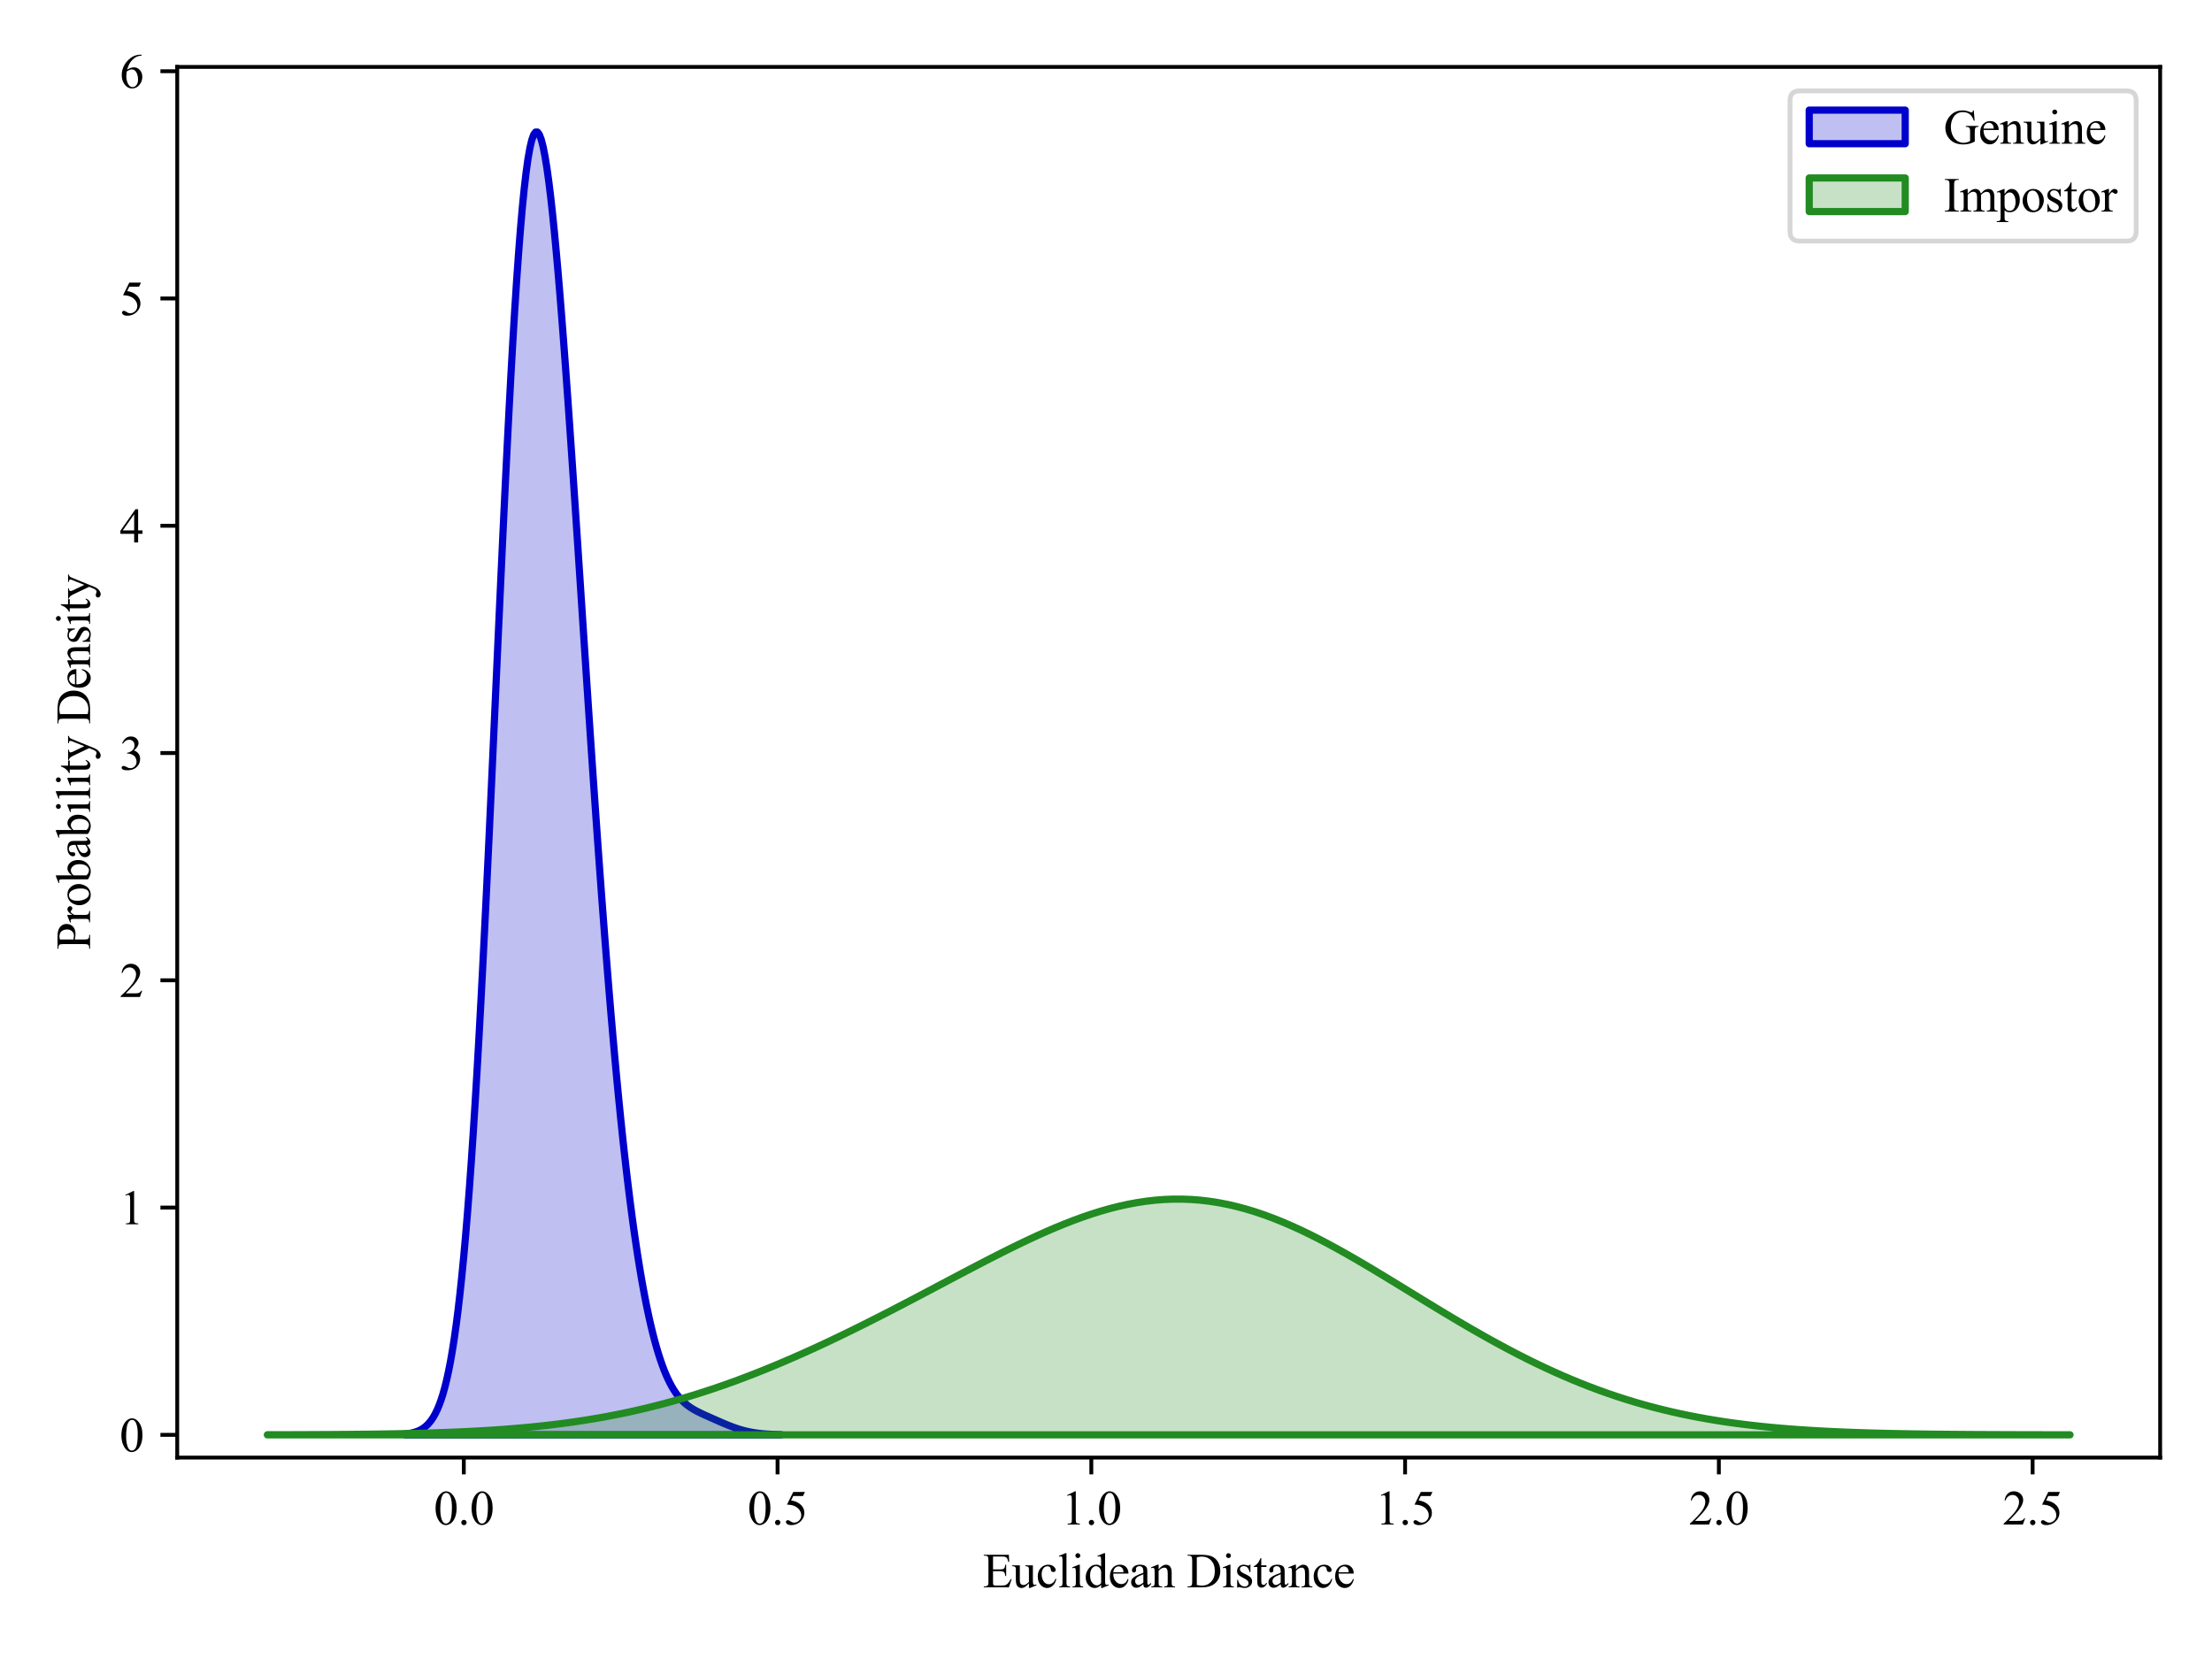 <?xml version="1.0" encoding="utf-8" standalone="no"?>
<!DOCTYPE svg PUBLIC "-//W3C//DTD SVG 1.1//EN"
  "http://www.w3.org/Graphics/SVG/1.1/DTD/svg11.dtd">
<svg xmlns:xlink="http://www.w3.org/1999/xlink" width="460.8pt" height="345.6pt" viewBox="0 0 460.8 345.6" xmlns="http://www.w3.org/2000/svg" version="1.1">
 <defs>
  <style type="text/css">*{stroke-linejoin: round; stroke-linecap: butt}</style>
 </defs>
 <g id="figure_1">
  <g id="patch_1">
   <path d="M 0 345.6 
L 460.8 345.6 
L 460.8 0 
L 0 0 
z
" style="fill: #ffffff"/>
  </g>
  <g id="axes_1">
   <g id="patch_2">
    <path d="M 36.92 303.64 
L 450 303.64 
L 450 13.937 
L 36.92 13.937 
z
" style="fill: #ffffff"/>
   </g>
   <g id="PolyCollection_1">
    <defs>
     <path id="meee2593fac" d="M 84.396 -46.872 
L 84.396 -46.695 
L 84.789 -46.695 
L 85.183 -46.695 
L 85.577 -46.695 
L 85.97 -46.695 
L 86.364 -46.695 
L 86.758 -46.695 
L 87.151 -46.695 
L 87.545 -46.695 
L 87.939 -46.695 
L 88.332 -46.695 
L 88.726 -46.695 
L 89.12 -46.695 
L 89.513 -46.695 
L 89.907 -46.695 
L 90.301 -46.695 
L 90.695 -46.695 
L 91.088 -46.695 
L 91.482 -46.695 
L 91.876 -46.695 
L 92.269 -46.695 
L 92.663 -46.695 
L 93.057 -46.695 
L 93.45 -46.695 
L 93.844 -46.695 
L 94.238 -46.695 
L 94.631 -46.695 
L 95.025 -46.695 
L 95.419 -46.695 
L 95.812 -46.695 
L 96.206 -46.695 
L 96.6 -46.695 
L 96.994 -46.695 
L 97.387 -46.695 
L 97.781 -46.695 
L 98.175 -46.695 
L 98.568 -46.695 
L 98.962 -46.695 
L 99.356 -46.695 
L 99.749 -46.695 
L 100.143 -46.695 
L 100.537 -46.695 
L 100.93 -46.695 
L 101.324 -46.695 
L 101.718 -46.695 
L 102.111 -46.695 
L 102.505 -46.695 
L 102.899 -46.695 
L 103.292 -46.695 
L 103.686 -46.695 
L 104.08 -46.695 
L 104.474 -46.695 
L 104.867 -46.695 
L 105.261 -46.695 
L 105.655 -46.695 
L 106.048 -46.695 
L 106.442 -46.695 
L 106.836 -46.695 
L 107.229 -46.695 
L 107.623 -46.695 
L 108.017 -46.695 
L 108.41 -46.695 
L 108.804 -46.695 
L 109.198 -46.695 
L 109.591 -46.695 
L 109.985 -46.695 
L 110.379 -46.695 
L 110.772 -46.695 
L 111.166 -46.695 
L 111.56 -46.695 
L 111.954 -46.695 
L 112.347 -46.695 
L 112.741 -46.695 
L 113.135 -46.695 
L 113.528 -46.695 
L 113.922 -46.695 
L 114.316 -46.695 
L 114.709 -46.695 
L 115.103 -46.695 
L 115.497 -46.695 
L 115.89 -46.695 
L 116.284 -46.695 
L 116.678 -46.695 
L 117.071 -46.695 
L 117.465 -46.695 
L 117.859 -46.695 
L 118.253 -46.695 
L 118.646 -46.695 
L 119.04 -46.695 
L 119.434 -46.695 
L 119.827 -46.695 
L 120.221 -46.695 
L 120.615 -46.695 
L 121.008 -46.695 
L 121.402 -46.695 
L 121.796 -46.695 
L 122.189 -46.695 
L 122.583 -46.695 
L 122.977 -46.695 
L 123.37 -46.695 
L 123.764 -46.695 
L 124.158 -46.695 
L 124.551 -46.695 
L 124.945 -46.695 
L 125.339 -46.695 
L 125.733 -46.695 
L 126.126 -46.695 
L 126.52 -46.695 
L 126.914 -46.695 
L 127.307 -46.695 
L 127.701 -46.695 
L 128.095 -46.695 
L 128.488 -46.695 
L 128.882 -46.695 
L 129.276 -46.695 
L 129.669 -46.695 
L 130.063 -46.695 
L 130.457 -46.695 
L 130.85 -46.695 
L 131.244 -46.695 
L 131.638 -46.695 
L 132.031 -46.695 
L 132.425 -46.695 
L 132.819 -46.695 
L 133.213 -46.695 
L 133.606 -46.695 
L 134 -46.695 
L 134.394 -46.695 
L 134.787 -46.695 
L 135.181 -46.695 
L 135.575 -46.695 
L 135.968 -46.695 
L 136.362 -46.695 
L 136.756 -46.695 
L 137.149 -46.695 
L 137.543 -46.695 
L 137.937 -46.695 
L 138.33 -46.695 
L 138.724 -46.695 
L 139.118 -46.695 
L 139.512 -46.695 
L 139.905 -46.695 
L 140.299 -46.695 
L 140.693 -46.695 
L 141.086 -46.695 
L 141.48 -46.695 
L 141.874 -46.695 
L 142.267 -46.695 
L 142.661 -46.695 
L 143.055 -46.695 
L 143.448 -46.695 
L 143.842 -46.695 
L 144.236 -46.695 
L 144.629 -46.695 
L 145.023 -46.695 
L 145.417 -46.695 
L 145.81 -46.695 
L 146.204 -46.695 
L 146.598 -46.695 
L 146.992 -46.695 
L 147.385 -46.695 
L 147.779 -46.695 
L 148.173 -46.695 
L 148.566 -46.695 
L 148.96 -46.695 
L 149.354 -46.695 
L 149.747 -46.695 
L 150.141 -46.695 
L 150.535 -46.695 
L 150.928 -46.695 
L 151.322 -46.695 
L 151.716 -46.695 
L 152.109 -46.695 
L 152.503 -46.695 
L 152.897 -46.695 
L 153.29 -46.695 
L 153.684 -46.695 
L 154.078 -46.695 
L 154.472 -46.695 
L 154.865 -46.695 
L 155.259 -46.695 
L 155.653 -46.695 
L 156.046 -46.695 
L 156.44 -46.695 
L 156.834 -46.695 
L 157.227 -46.695 
L 157.621 -46.695 
L 158.015 -46.695 
L 158.408 -46.695 
L 158.802 -46.695 
L 159.196 -46.695 
L 159.589 -46.695 
L 159.983 -46.695 
L 160.377 -46.695 
L 160.771 -46.695 
L 161.164 -46.695 
L 161.558 -46.695 
L 161.952 -46.695 
L 162.345 -46.695 
L 162.739 -46.695 
L 162.739 -46.734 
L 162.739 -46.734 
L 162.345 -46.743 
L 161.952 -46.753 
L 161.558 -46.766 
L 161.164 -46.78 
L 160.771 -46.798 
L 160.377 -46.818 
L 159.983 -46.841 
L 159.589 -46.868 
L 159.196 -46.899 
L 158.802 -46.935 
L 158.408 -46.975 
L 158.015 -47.021 
L 157.621 -47.073 
L 157.227 -47.13 
L 156.834 -47.194 
L 156.44 -47.266 
L 156.046 -47.344 
L 155.653 -47.43 
L 155.259 -47.523 
L 154.865 -47.624 
L 154.472 -47.733 
L 154.078 -47.849 
L 153.684 -47.973 
L 153.29 -48.104 
L 152.897 -48.243 
L 152.503 -48.387 
L 152.109 -48.538 
L 151.716 -48.693 
L 151.322 -48.854 
L 150.928 -49.018 
L 150.535 -49.185 
L 150.141 -49.355 
L 149.747 -49.527 
L 149.354 -49.7 
L 148.96 -49.874 
L 148.566 -50.048 
L 148.173 -50.222 
L 147.779 -50.397 
L 147.385 -50.573 
L 146.992 -50.75 
L 146.598 -50.929 
L 146.204 -51.111 
L 145.81 -51.299 
L 145.417 -51.494 
L 145.023 -51.698 
L 144.629 -51.915 
L 144.236 -52.147 
L 143.842 -52.398 
L 143.448 -52.671 
L 143.055 -52.97 
L 142.661 -53.3 
L 142.267 -53.664 
L 141.874 -54.068 
L 141.48 -54.516 
L 141.086 -55.012 
L 140.693 -55.562 
L 140.299 -56.17 
L 139.905 -56.84 
L 139.512 -57.577 
L 139.118 -58.386 
L 138.724 -59.27 
L 138.33 -60.235 
L 137.937 -61.283 
L 137.543 -62.419 
L 137.149 -63.647 
L 136.756 -64.97 
L 136.362 -66.392 
L 135.968 -67.916 
L 135.575 -69.547 
L 135.181 -71.287 
L 134.787 -73.14 
L 134.394 -75.11 
L 134 -77.199 
L 133.606 -79.412 
L 133.213 -81.753 
L 132.819 -84.224 
L 132.425 -86.828 
L 132.031 -89.571 
L 131.638 -92.453 
L 131.244 -95.48 
L 130.85 -98.652 
L 130.457 -101.974 
L 130.063 -105.446 
L 129.669 -109.071 
L 129.276 -112.849 
L 128.882 -116.782 
L 128.488 -120.868 
L 128.095 -125.107 
L 127.701 -129.499 
L 127.307 -134.039 
L 126.914 -138.726 
L 126.52 -143.555 
L 126.126 -148.523 
L 125.733 -153.622 
L 125.339 -158.848 
L 124.945 -164.192 
L 124.551 -169.648 
L 124.158 -175.206 
L 123.764 -180.857 
L 123.37 -186.592 
L 122.977 -192.399 
L 122.583 -198.267 
L 122.189 -204.185 
L 121.796 -210.14 
L 121.402 -216.117 
L 121.008 -222.104 
L 120.615 -228.086 
L 120.221 -234.047 
L 119.827 -239.971 
L 119.434 -245.842 
L 119.04 -251.64 
L 118.646 -257.348 
L 118.253 -262.946 
L 117.859 -268.413 
L 117.465 -273.728 
L 117.071 -278.867 
L 116.678 -283.808 
L 116.284 -288.525 
L 115.89 -292.993 
L 115.497 -297.186 
L 115.103 -301.077 
L 114.709 -304.639 
L 114.316 -307.843 
L 113.922 -310.664 
L 113.528 -313.073 
L 113.135 -315.046 
L 112.741 -316.555 
L 112.347 -317.578 
L 111.954 -318.093 
L 111.56 -318.081 
L 111.166 -317.525 
L 110.772 -316.411 
L 110.379 -314.73 
L 109.985 -312.475 
L 109.591 -309.645 
L 109.198 -306.243 
L 108.804 -302.275 
L 108.41 -297.755 
L 108.017 -292.698 
L 107.623 -287.127 
L 107.229 -281.069 
L 106.836 -274.553 
L 106.442 -267.616 
L 106.048 -260.295 
L 105.655 -252.634 
L 105.261 -244.677 
L 104.867 -236.472 
L 104.474 -228.067 
L 104.08 -219.513 
L 103.686 -210.859 
L 103.292 -202.156 
L 102.899 -193.454 
L 102.505 -184.799 
L 102.111 -176.238 
L 101.718 -167.815 
L 101.324 -159.568 
L 100.93 -151.535 
L 100.537 -143.749 
L 100.143 -136.239 
L 99.749 -129.03 
L 99.356 -122.143 
L 98.962 -115.593 
L 98.568 -109.394 
L 98.175 -103.553 
L 97.781 -98.075 
L 97.387 -92.96 
L 96.994 -88.206 
L 96.6 -83.808 
L 96.206 -79.756 
L 95.812 -76.039 
L 95.419 -72.646 
L 95.025 -69.561 
L 94.631 -66.769 
L 94.238 -64.253 
L 93.844 -61.995 
L 93.45 -59.978 
L 93.057 -58.184 
L 92.663 -56.594 
L 92.269 -55.193 
L 91.876 -53.962 
L 91.482 -52.886 
L 91.088 -51.949 
L 90.695 -51.137 
L 90.301 -50.436 
L 89.907 -49.833 
L 89.513 -49.318 
L 89.12 -48.878 
L 88.726 -48.505 
L 88.332 -48.19 
L 87.939 -47.925 
L 87.545 -47.703 
L 87.151 -47.518 
L 86.758 -47.364 
L 86.364 -47.237 
L 85.97 -47.132 
L 85.577 -47.046 
L 85.183 -46.976 
L 84.789 -46.919 
L 84.396 -46.872 
z
" style="stroke: #0000cc; stroke-width: 1.5"/>
    </defs>
    <g clip-path="url(#p8deff525c6)">
     <use xlink:href="#meee2593fac" x="0" y="345.6" style="fill: #0000cc; fill-opacity: 0.25; stroke: #0000cc; stroke-width: 1.5"/>
    </g>
   </g>
   <g id="PolyCollection_2">
    <defs>
     <path id="mfe0544ee21" d="M 55.696 -46.712 
L 55.696 -46.695 
L 57.583 -46.695 
L 59.471 -46.695 
L 61.358 -46.695 
L 63.245 -46.695 
L 65.132 -46.695 
L 67.019 -46.695 
L 68.906 -46.695 
L 70.793 -46.695 
L 72.68 -46.695 
L 74.567 -46.695 
L 76.454 -46.695 
L 78.341 -46.695 
L 80.228 -46.695 
L 82.115 -46.695 
L 84.002 -46.695 
L 85.89 -46.695 
L 87.777 -46.695 
L 89.664 -46.695 
L 91.551 -46.695 
L 93.438 -46.695 
L 95.325 -46.695 
L 97.212 -46.695 
L 99.099 -46.695 
L 100.986 -46.695 
L 102.873 -46.695 
L 104.76 -46.695 
L 106.647 -46.695 
L 108.534 -46.695 
L 110.421 -46.695 
L 112.309 -46.695 
L 114.196 -46.695 
L 116.083 -46.695 
L 117.97 -46.695 
L 119.857 -46.695 
L 121.744 -46.695 
L 123.631 -46.695 
L 125.518 -46.695 
L 127.405 -46.695 
L 129.292 -46.695 
L 131.179 -46.695 
L 133.066 -46.695 
L 134.953 -46.695 
L 136.84 -46.695 
L 138.728 -46.695 
L 140.615 -46.695 
L 142.502 -46.695 
L 144.389 -46.695 
L 146.276 -46.695 
L 148.163 -46.695 
L 150.05 -46.695 
L 151.937 -46.695 
L 153.824 -46.695 
L 155.711 -46.695 
L 157.598 -46.695 
L 159.485 -46.695 
L 161.372 -46.695 
L 163.259 -46.695 
L 165.147 -46.695 
L 167.034 -46.695 
L 168.921 -46.695 
L 170.808 -46.695 
L 172.695 -46.695 
L 174.582 -46.695 
L 176.469 -46.695 
L 178.356 -46.695 
L 180.243 -46.695 
L 182.13 -46.695 
L 184.017 -46.695 
L 185.904 -46.695 
L 187.791 -46.695 
L 189.678 -46.695 
L 191.566 -46.695 
L 193.453 -46.695 
L 195.34 -46.695 
L 197.227 -46.695 
L 199.114 -46.695 
L 201.001 -46.695 
L 202.888 -46.695 
L 204.775 -46.695 
L 206.662 -46.695 
L 208.549 -46.695 
L 210.436 -46.695 
L 212.323 -46.695 
L 214.21 -46.695 
L 216.097 -46.695 
L 217.985 -46.695 
L 219.872 -46.695 
L 221.759 -46.695 
L 223.646 -46.695 
L 225.533 -46.695 
L 227.42 -46.695 
L 229.307 -46.695 
L 231.194 -46.695 
L 233.081 -46.695 
L 234.968 -46.695 
L 236.855 -46.695 
L 238.742 -46.695 
L 240.629 -46.695 
L 242.516 -46.695 
L 244.404 -46.695 
L 246.291 -46.695 
L 248.178 -46.695 
L 250.065 -46.695 
L 251.952 -46.695 
L 253.839 -46.695 
L 255.726 -46.695 
L 257.613 -46.695 
L 259.5 -46.695 
L 261.387 -46.695 
L 263.274 -46.695 
L 265.161 -46.695 
L 267.048 -46.695 
L 268.935 -46.695 
L 270.823 -46.695 
L 272.71 -46.695 
L 274.597 -46.695 
L 276.484 -46.695 
L 278.371 -46.695 
L 280.258 -46.695 
L 282.145 -46.695 
L 284.032 -46.695 
L 285.919 -46.695 
L 287.806 -46.695 
L 289.693 -46.695 
L 291.58 -46.695 
L 293.467 -46.695 
L 295.354 -46.695 
L 297.242 -46.695 
L 299.129 -46.695 
L 301.016 -46.695 
L 302.903 -46.695 
L 304.79 -46.695 
L 306.677 -46.695 
L 308.564 -46.695 
L 310.451 -46.695 
L 312.338 -46.695 
L 314.225 -46.695 
L 316.112 -46.695 
L 317.999 -46.695 
L 319.886 -46.695 
L 321.773 -46.695 
L 323.661 -46.695 
L 325.548 -46.695 
L 327.435 -46.695 
L 329.322 -46.695 
L 331.209 -46.695 
L 333.096 -46.695 
L 334.983 -46.695 
L 336.87 -46.695 
L 338.757 -46.695 
L 340.644 -46.695 
L 342.531 -46.695 
L 344.418 -46.695 
L 346.305 -46.695 
L 348.192 -46.695 
L 350.08 -46.695 
L 351.967 -46.695 
L 353.854 -46.695 
L 355.741 -46.695 
L 357.628 -46.695 
L 359.515 -46.695 
L 361.402 -46.695 
L 363.289 -46.695 
L 365.176 -46.695 
L 367.063 -46.695 
L 368.95 -46.695 
L 370.837 -46.695 
L 372.724 -46.695 
L 374.611 -46.695 
L 376.499 -46.695 
L 378.386 -46.695 
L 380.273 -46.695 
L 382.16 -46.695 
L 384.047 -46.695 
L 385.934 -46.695 
L 387.821 -46.695 
L 389.708 -46.695 
L 391.595 -46.695 
L 393.482 -46.695 
L 395.369 -46.695 
L 397.256 -46.695 
L 399.143 -46.695 
L 401.03 -46.695 
L 402.918 -46.695 
L 404.805 -46.695 
L 406.692 -46.695 
L 408.579 -46.695 
L 410.466 -46.695 
L 412.353 -46.695 
L 414.24 -46.695 
L 416.127 -46.695 
L 418.014 -46.695 
L 419.901 -46.695 
L 421.788 -46.695 
L 423.675 -46.695 
L 425.562 -46.695 
L 427.449 -46.695 
L 429.337 -46.695 
L 431.224 -46.695 
L 431.224 -46.704 
L 431.224 -46.704 
L 429.337 -46.706 
L 427.449 -46.709 
L 425.562 -46.712 
L 423.675 -46.715 
L 421.788 -46.72 
L 419.901 -46.725 
L 418.014 -46.731 
L 416.127 -46.738 
L 414.24 -46.746 
L 412.353 -46.755 
L 410.466 -46.767 
L 408.579 -46.78 
L 406.692 -46.795 
L 404.805 -46.812 
L 402.918 -46.832 
L 401.03 -46.856 
L 399.143 -46.882 
L 397.256 -46.913 
L 395.369 -46.948 
L 393.482 -46.987 
L 391.595 -47.032 
L 389.708 -47.083 
L 387.821 -47.141 
L 385.934 -47.206 
L 384.047 -47.279 
L 382.16 -47.361 
L 380.273 -47.452 
L 378.386 -47.555 
L 376.499 -47.668 
L 374.611 -47.795 
L 372.724 -47.935 
L 370.837 -48.089 
L 368.95 -48.26 
L 367.063 -48.447 
L 365.176 -48.653 
L 363.289 -48.877 
L 361.402 -49.123 
L 359.515 -49.389 
L 357.628 -49.679 
L 355.741 -49.993 
L 353.854 -50.332 
L 351.967 -50.697 
L 350.08 -51.09 
L 348.192 -51.511 
L 346.305 -51.961 
L 344.418 -52.442 
L 342.531 -52.953 
L 340.644 -53.496 
L 338.757 -54.071 
L 336.87 -54.678 
L 334.983 -55.319 
L 333.096 -55.992 
L 331.209 -56.699 
L 329.322 -57.439 
L 327.435 -58.212 
L 325.548 -59.017 
L 323.661 -59.855 
L 321.773 -60.724 
L 319.886 -61.623 
L 317.999 -62.552 
L 316.112 -63.51 
L 314.225 -64.495 
L 312.338 -65.507 
L 310.451 -66.542 
L 308.564 -67.6 
L 306.677 -68.679 
L 304.79 -69.777 
L 302.903 -70.891 
L 301.016 -72.019 
L 299.129 -73.159 
L 297.242 -74.308 
L 295.354 -75.463 
L 293.467 -76.62 
L 291.58 -77.778 
L 289.693 -78.931 
L 287.806 -80.077 
L 285.919 -81.213 
L 284.032 -82.334 
L 282.145 -83.436 
L 280.258 -84.515 
L 278.371 -85.568 
L 276.484 -86.591 
L 274.597 -87.578 
L 272.71 -88.527 
L 270.823 -89.432 
L 268.935 -90.291 
L 267.048 -91.099 
L 265.161 -91.853 
L 263.274 -92.549 
L 261.387 -93.185 
L 259.5 -93.756 
L 257.613 -94.261 
L 255.726 -94.698 
L 253.839 -95.064 
L 251.952 -95.358 
L 250.065 -95.579 
L 248.178 -95.726 
L 246.291 -95.799 
L 244.404 -95.799 
L 242.516 -95.725 
L 240.629 -95.579 
L 238.742 -95.362 
L 236.855 -95.077 
L 234.968 -94.725 
L 233.081 -94.308 
L 231.194 -93.831 
L 229.307 -93.295 
L 227.42 -92.704 
L 225.533 -92.062 
L 223.646 -91.372 
L 221.759 -90.638 
L 219.872 -89.863 
L 217.985 -89.051 
L 216.097 -88.206 
L 214.21 -87.332 
L 212.323 -86.432 
L 210.436 -85.509 
L 208.549 -84.567 
L 206.662 -83.61 
L 204.775 -82.639 
L 202.888 -81.657 
L 201.001 -80.668 
L 199.114 -79.674 
L 197.227 -78.677 
L 195.34 -77.678 
L 193.453 -76.681 
L 191.566 -75.686 
L 189.678 -74.695 
L 187.791 -73.71 
L 185.904 -72.731 
L 184.017 -71.761 
L 182.13 -70.801 
L 180.243 -69.851 
L 178.356 -68.912 
L 176.469 -67.986 
L 174.582 -67.073 
L 172.695 -66.174 
L 170.808 -65.291 
L 168.921 -64.423 
L 167.034 -63.573 
L 165.147 -62.74 
L 163.259 -61.926 
L 161.372 -61.13 
L 159.485 -60.355 
L 157.598 -59.601 
L 155.711 -58.868 
L 153.824 -58.156 
L 151.937 -57.468 
L 150.05 -56.802 
L 148.163 -56.16 
L 146.276 -55.543 
L 144.389 -54.949 
L 142.502 -54.38 
L 140.615 -53.835 
L 138.728 -53.316 
L 136.84 -52.821 
L 134.953 -52.351 
L 133.066 -51.905 
L 131.179 -51.484 
L 129.292 -51.087 
L 127.405 -50.713 
L 125.518 -50.362 
L 123.631 -50.034 
L 121.744 -49.728 
L 119.857 -49.443 
L 117.97 -49.178 
L 116.083 -48.934 
L 114.196 -48.708 
L 112.309 -48.5 
L 110.421 -48.309 
L 108.534 -48.134 
L 106.647 -47.975 
L 104.76 -47.83 
L 102.873 -47.699 
L 100.986 -47.581 
L 99.099 -47.474 
L 97.212 -47.378 
L 95.325 -47.292 
L 93.438 -47.215 
L 91.551 -47.147 
L 89.664 -47.087 
L 87.777 -47.033 
L 85.89 -46.986 
L 84.002 -46.945 
L 82.115 -46.909 
L 80.228 -46.877 
L 78.341 -46.85 
L 76.454 -46.826 
L 74.567 -46.806 
L 72.68 -46.788 
L 70.793 -46.773 
L 68.906 -46.76 
L 67.019 -46.75 
L 65.132 -46.74 
L 63.245 -46.732 
L 61.358 -46.726 
L 59.471 -46.72 
L 57.583 -46.716 
L 55.696 -46.712 
z
" style="stroke: #228b22; stroke-width: 1.5"/>
    </defs>
    <g clip-path="url(#p8deff525c6)">
     <use xlink:href="#mfe0544ee21" x="0" y="345.6" style="fill: #228b22; fill-opacity: 0.25; stroke: #228b22; stroke-width: 1.5"/>
    </g>
   </g>
   <g id="matplotlib.axis_1">
    <g id="xtick_1">
     <g id="line2d_1">
      <defs>
       <path id="m023ba80493" d="M 0 0 
L 0 3.5 
" style="stroke: #000000; stroke-width: 0.8"/>
      </defs>
      <g>
       <use xlink:href="#m023ba80493" x="96.618" y="303.64" style="stroke: #000000; stroke-width: 0.8"/>
      </g>
     </g>
     <g id="text_1">
      <!-- 0.0 -->
      <g transform="translate(90.368 317.584) scale(0.1 -0.1)">
       <defs>
        <path id="TimesNewRomanPSMT-30" d="M 231 2094 
Q 231 2819 450 3342 
Q 669 3866 1031 4122 
Q 1313 4325 1613 4325 
Q 2100 4325 2488 3828 
Q 2972 3213 2972 2159 
Q 2972 1422 2759 906 
Q 2547 391 2217 158 
Q 1888 -75 1581 -75 
Q 975 -75 572 641 
Q 231 1244 231 2094 
z
M 844 2016 
Q 844 1141 1059 588 
Q 1238 122 1591 122 
Q 1759 122 1940 273 
Q 2122 425 2216 781 
Q 2359 1319 2359 2297 
Q 2359 3022 2209 3506 
Q 2097 3866 1919 4016 
Q 1791 4119 1609 4119 
Q 1397 4119 1231 3928 
Q 1006 3669 925 3112 
Q 844 2556 844 2016 
z
" transform="scale(0.016)"/>
        <path id="TimesNewRomanPSMT-2e" d="M 800 606 
Q 947 606 1047 504 
Q 1147 403 1147 259 
Q 1147 116 1045 14 
Q 944 -88 800 -88 
Q 656 -88 554 14 
Q 453 116 453 259 
Q 453 406 554 506 
Q 656 606 800 606 
z
" transform="scale(0.016)"/>
       </defs>
       <use xlink:href="#TimesNewRomanPSMT-30"/>
       <use xlink:href="#TimesNewRomanPSMT-2e" x="50"/>
       <use xlink:href="#TimesNewRomanPSMT-30" x="75"/>
      </g>
     </g>
    </g>
    <g id="xtick_2">
     <g id="line2d_2">
      <g>
       <use xlink:href="#m023ba80493" x="161.98" y="303.64" style="stroke: #000000; stroke-width: 0.8"/>
      </g>
     </g>
     <g id="text_2">
      <!-- 0.5 -->
      <g transform="translate(155.73 317.584) scale(0.1 -0.1)">
       <defs>
        <path id="TimesNewRomanPSMT-35" d="M 2778 4238 
L 2534 3706 
L 1259 3706 
L 981 3138 
Q 1809 3016 2294 2522 
Q 2709 2097 2709 1522 
Q 2709 1188 2573 903 
Q 2438 619 2231 419 
Q 2025 219 1772 97 
Q 1413 -75 1034 -75 
Q 653 -75 479 54 
Q 306 184 306 341 
Q 306 428 378 495 
Q 450 563 559 563 
Q 641 563 702 538 
Q 763 513 909 409 
Q 1144 247 1384 247 
Q 1750 247 2026 523 
Q 2303 800 2303 1197 
Q 2303 1581 2056 1914 
Q 1809 2247 1375 2428 
Q 1034 2569 447 2591 
L 1259 4238 
L 2778 4238 
z
" transform="scale(0.016)"/>
       </defs>
       <use xlink:href="#TimesNewRomanPSMT-30"/>
       <use xlink:href="#TimesNewRomanPSMT-2e" x="50"/>
       <use xlink:href="#TimesNewRomanPSMT-35" x="75"/>
      </g>
     </g>
    </g>
    <g id="xtick_3">
     <g id="line2d_3">
      <g>
       <use xlink:href="#m023ba80493" x="227.343" y="303.64" style="stroke: #000000; stroke-width: 0.8"/>
      </g>
     </g>
     <g id="text_3">
      <!-- 1.0 -->
      <g transform="translate(221.093 317.584) scale(0.1 -0.1)">
       <defs>
        <path id="TimesNewRomanPSMT-31" d="M 750 3822 
L 1781 4325 
L 1884 4325 
L 1884 747 
Q 1884 391 1914 303 
Q 1944 216 2037 169 
Q 2131 122 2419 116 
L 2419 0 
L 825 0 
L 825 116 
Q 1125 122 1212 167 
Q 1300 213 1334 289 
Q 1369 366 1369 747 
L 1369 3034 
Q 1369 3497 1338 3628 
Q 1316 3728 1258 3775 
Q 1200 3822 1119 3822 
Q 1003 3822 797 3725 
L 750 3822 
z
" transform="scale(0.016)"/>
       </defs>
       <use xlink:href="#TimesNewRomanPSMT-31"/>
       <use xlink:href="#TimesNewRomanPSMT-2e" x="50"/>
       <use xlink:href="#TimesNewRomanPSMT-30" x="75"/>
      </g>
     </g>
    </g>
    <g id="xtick_4">
     <g id="line2d_4">
      <g>
       <use xlink:href="#m023ba80493" x="292.706" y="303.64" style="stroke: #000000; stroke-width: 0.8"/>
      </g>
     </g>
     <g id="text_4">
      <!-- 1.5 -->
      <g transform="translate(286.456 317.584) scale(0.1 -0.1)">
       <use xlink:href="#TimesNewRomanPSMT-31"/>
       <use xlink:href="#TimesNewRomanPSMT-2e" x="50"/>
       <use xlink:href="#TimesNewRomanPSMT-35" x="75"/>
      </g>
     </g>
    </g>
    <g id="xtick_5">
     <g id="line2d_5">
      <g>
       <use xlink:href="#m023ba80493" x="358.068" y="303.64" style="stroke: #000000; stroke-width: 0.8"/>
      </g>
     </g>
     <g id="text_5">
      <!-- 2.0 -->
      <g transform="translate(351.818 317.584) scale(0.1 -0.1)">
       <defs>
        <path id="TimesNewRomanPSMT-32" d="M 2934 816 
L 2638 0 
L 138 0 
L 138 116 
Q 1241 1122 1691 1759 
Q 2141 2397 2141 2925 
Q 2141 3328 1894 3587 
Q 1647 3847 1303 3847 
Q 991 3847 742 3664 
Q 494 3481 375 3128 
L 259 3128 
Q 338 3706 661 4015 
Q 984 4325 1469 4325 
Q 1984 4325 2329 3994 
Q 2675 3663 2675 3213 
Q 2675 2891 2525 2569 
Q 2294 2063 1775 1497 
Q 997 647 803 472 
L 1909 472 
Q 2247 472 2383 497 
Q 2519 522 2628 598 
Q 2738 675 2819 816 
L 2934 816 
z
" transform="scale(0.016)"/>
       </defs>
       <use xlink:href="#TimesNewRomanPSMT-32"/>
       <use xlink:href="#TimesNewRomanPSMT-2e" x="50"/>
       <use xlink:href="#TimesNewRomanPSMT-30" x="75"/>
      </g>
     </g>
    </g>
    <g id="xtick_6">
     <g id="line2d_6">
      <g>
       <use xlink:href="#m023ba80493" x="423.431" y="303.64" style="stroke: #000000; stroke-width: 0.8"/>
      </g>
     </g>
     <g id="text_6">
      <!-- 2.5 -->
      <g transform="translate(417.181 317.584) scale(0.1 -0.1)">
       <use xlink:href="#TimesNewRomanPSMT-32"/>
       <use xlink:href="#TimesNewRomanPSMT-2e" x="50"/>
       <use xlink:href="#TimesNewRomanPSMT-35" x="75"/>
      </g>
     </g>
    </g>
    <g id="text_7">
     <!-- Euclidean Distance -->
     <g transform="translate(204.726 330.667) scale(0.1 -0.1)">
      <defs>
       <path id="TimesNewRomanPSMT-45" d="M 1338 4006 
L 1338 2331 
L 2269 2331 
Q 2631 2331 2753 2441 
Q 2916 2584 2934 2947 
L 3050 2947 
L 3050 1472 
L 2934 1472 
Q 2891 1781 2847 1869 
Q 2791 1978 2662 2040 
Q 2534 2103 2269 2103 
L 1338 2103 
L 1338 706 
Q 1338 425 1363 364 
Q 1388 303 1450 267 
Q 1513 231 1688 231 
L 2406 231 
Q 2766 231 2928 281 
Q 3091 331 3241 478 
Q 3434 672 3638 1063 
L 3763 1063 
L 3397 0 
L 131 0 
L 131 116 
L 281 116 
Q 431 116 566 188 
Q 666 238 702 338 
Q 738 438 738 747 
L 738 3500 
Q 738 3903 656 3997 
Q 544 4122 281 4122 
L 131 4122 
L 131 4238 
L 3397 4238 
L 3444 3309 
L 3322 3309 
Q 3256 3644 3176 3769 
Q 3097 3894 2941 3959 
Q 2816 4006 2500 4006 
L 1338 4006 
z
" transform="scale(0.016)"/>
       <path id="TimesNewRomanPSMT-75" d="M 2709 2863 
L 2709 1128 
Q 2709 631 2732 520 
Q 2756 409 2807 365 
Q 2859 322 2928 322 
Q 3025 322 3147 375 
L 3191 266 
L 2334 -88 
L 2194 -88 
L 2194 519 
Q 1825 119 1631 15 
Q 1438 -88 1222 -88 
Q 981 -88 804 51 
Q 628 191 559 409 
Q 491 628 491 1028 
L 491 2306 
Q 491 2509 447 2587 
Q 403 2666 317 2708 
Q 231 2750 6 2747 
L 6 2863 
L 1009 2863 
L 1009 947 
Q 1009 547 1148 422 
Q 1288 297 1484 297 
Q 1619 297 1789 381 
Q 1959 466 2194 703 
L 2194 2325 
Q 2194 2569 2105 2655 
Q 2016 2741 1734 2747 
L 1734 2863 
L 2709 2863 
z
" transform="scale(0.016)"/>
       <path id="TimesNewRomanPSMT-63" d="M 2631 1088 
Q 2516 522 2178 217 
Q 1841 -88 1431 -88 
Q 944 -88 581 321 
Q 219 731 219 1428 
Q 219 2103 620 2525 
Q 1022 2947 1584 2947 
Q 2006 2947 2278 2723 
Q 2550 2500 2550 2259 
Q 2550 2141 2473 2067 
Q 2397 1994 2259 1994 
Q 2075 1994 1981 2113 
Q 1928 2178 1911 2362 
Q 1894 2547 1784 2644 
Q 1675 2738 1481 2738 
Q 1169 2738 978 2506 
Q 725 2200 725 1697 
Q 725 1184 976 792 
Q 1228 400 1656 400 
Q 1963 400 2206 609 
Q 2378 753 2541 1131 
L 2631 1088 
z
" transform="scale(0.016)"/>
       <path id="TimesNewRomanPSMT-6c" d="M 1184 4444 
L 1184 647 
Q 1184 378 1223 290 
Q 1263 203 1344 158 
Q 1425 113 1647 113 
L 1647 0 
L 244 0 
L 244 113 
Q 441 113 512 153 
Q 584 194 625 287 
Q 666 381 666 647 
L 666 3247 
Q 666 3731 644 3842 
Q 622 3953 573 3993 
Q 525 4034 450 4034 
Q 369 4034 244 3984 
L 191 4094 
L 1044 4444 
L 1184 4444 
z
" transform="scale(0.016)"/>
       <path id="TimesNewRomanPSMT-69" d="M 928 4444 
Q 1059 4444 1151 4351 
Q 1244 4259 1244 4128 
Q 1244 3997 1151 3903 
Q 1059 3809 928 3809 
Q 797 3809 703 3903 
Q 609 3997 609 4128 
Q 609 4259 701 4351 
Q 794 4444 928 4444 
z
M 1188 2947 
L 1188 647 
Q 1188 378 1227 289 
Q 1266 200 1342 156 
Q 1419 113 1622 113 
L 1622 0 
L 231 0 
L 231 113 
Q 441 113 512 153 
Q 584 194 626 287 
Q 669 381 669 647 
L 669 1750 
Q 669 2216 641 2353 
Q 619 2453 572 2492 
Q 525 2531 444 2531 
Q 356 2531 231 2484 
L 188 2597 
L 1050 2947 
L 1188 2947 
z
" transform="scale(0.016)"/>
       <path id="TimesNewRomanPSMT-64" d="M 2222 322 
Q 2013 103 1813 7 
Q 1613 -88 1381 -88 
Q 913 -88 563 304 
Q 213 697 213 1313 
Q 213 1928 600 2439 
Q 988 2950 1597 2950 
Q 1975 2950 2222 2709 
L 2222 3238 
Q 2222 3728 2198 3840 
Q 2175 3953 2125 3993 
Q 2075 4034 2000 4034 
Q 1919 4034 1784 3984 
L 1744 4094 
L 2597 4444 
L 2738 4444 
L 2738 1134 
Q 2738 631 2761 520 
Q 2784 409 2836 365 
Q 2888 322 2956 322 
Q 3041 322 3181 375 
L 3216 266 
L 2366 -88 
L 2222 -88 
L 2222 322 
z
M 2222 541 
L 2222 2016 
Q 2203 2228 2109 2403 
Q 2016 2578 1861 2667 
Q 1706 2756 1559 2756 
Q 1284 2756 1069 2509 
Q 784 2184 784 1559 
Q 784 928 1059 592 
Q 1334 256 1672 256 
Q 1956 256 2222 541 
z
" transform="scale(0.016)"/>
       <path id="TimesNewRomanPSMT-65" d="M 681 1784 
Q 678 1147 991 784 
Q 1303 422 1725 422 
Q 2006 422 2214 576 
Q 2422 731 2563 1106 
L 2659 1044 
Q 2594 616 2278 264 
Q 1963 -88 1488 -88 
Q 972 -88 605 314 
Q 238 716 238 1394 
Q 238 2128 614 2539 
Q 991 2950 1559 2950 
Q 2041 2950 2350 2633 
Q 2659 2316 2659 1784 
L 681 1784 
z
M 681 1966 
L 2006 1966 
Q 1991 2241 1941 2353 
Q 1863 2528 1708 2628 
Q 1553 2728 1384 2728 
Q 1125 2728 920 2526 
Q 716 2325 681 1966 
z
" transform="scale(0.016)"/>
       <path id="TimesNewRomanPSMT-61" d="M 1822 413 
Q 1381 72 1269 19 
Q 1100 -59 909 -59 
Q 613 -59 420 144 
Q 228 347 228 678 
Q 228 888 322 1041 
Q 450 1253 767 1440 
Q 1084 1628 1822 1897 
L 1822 2009 
Q 1822 2438 1686 2597 
Q 1550 2756 1291 2756 
Q 1094 2756 978 2650 
Q 859 2544 859 2406 
L 866 2225 
Q 866 2081 792 2003 
Q 719 1925 600 1925 
Q 484 1925 411 2006 
Q 338 2088 338 2228 
Q 338 2497 613 2722 
Q 888 2947 1384 2947 
Q 1766 2947 2009 2819 
Q 2194 2722 2281 2516 
Q 2338 2381 2338 1966 
L 2338 994 
Q 2338 584 2353 492 
Q 2369 400 2405 369 
Q 2441 338 2488 338 
Q 2538 338 2575 359 
Q 2641 400 2828 588 
L 2828 413 
Q 2478 -56 2159 -56 
Q 2006 -56 1915 50 
Q 1825 156 1822 413 
z
M 1822 616 
L 1822 1706 
Q 1350 1519 1213 1441 
Q 966 1303 859 1153 
Q 753 1003 753 825 
Q 753 600 887 451 
Q 1022 303 1197 303 
Q 1434 303 1822 616 
z
" transform="scale(0.016)"/>
       <path id="TimesNewRomanPSMT-6e" d="M 1034 2341 
Q 1538 2947 1994 2947 
Q 2228 2947 2397 2830 
Q 2566 2713 2666 2444 
Q 2734 2256 2734 1869 
L 2734 647 
Q 2734 375 2778 278 
Q 2813 200 2889 156 
Q 2966 113 3172 113 
L 3172 0 
L 1756 0 
L 1756 113 
L 1816 113 
Q 2016 113 2095 173 
Q 2175 234 2206 353 
Q 2219 400 2219 647 
L 2219 1819 
Q 2219 2209 2117 2386 
Q 2016 2563 1775 2563 
Q 1403 2563 1034 2156 
L 1034 647 
Q 1034 356 1069 288 
Q 1113 197 1189 155 
Q 1266 113 1500 113 
L 1500 0 
L 84 0 
L 84 113 
L 147 113 
Q 366 113 442 223 
Q 519 334 519 647 
L 519 1709 
Q 519 2225 495 2337 
Q 472 2450 423 2490 
Q 375 2531 294 2531 
Q 206 2531 84 2484 
L 38 2597 
L 900 2947 
L 1034 2947 
L 1034 2341 
z
" transform="scale(0.016)"/>
       <path id="TimesNewRomanPSMT-20" transform="scale(0.016)"/>
       <path id="TimesNewRomanPSMT-44" d="M 109 0 
L 109 116 
L 269 116 
Q 538 116 650 288 
Q 719 391 719 750 
L 719 3488 
Q 719 3884 631 3984 
Q 509 4122 269 4122 
L 109 4122 
L 109 4238 
L 1834 4238 
Q 2784 4238 3279 4022 
Q 3775 3806 4076 3303 
Q 4378 2800 4378 2141 
Q 4378 1256 3841 663 
Q 3238 0 2003 0 
L 109 0 
z
M 1319 306 
Q 1716 219 1984 219 
Q 2709 219 3187 728 
Q 3666 1238 3666 2109 
Q 3666 2988 3187 3494 
Q 2709 4000 1959 4000 
Q 1678 4000 1319 3909 
L 1319 306 
z
" transform="scale(0.016)"/>
       <path id="TimesNewRomanPSMT-73" d="M 2050 2947 
L 2050 1972 
L 1947 1972 
Q 1828 2431 1642 2597 
Q 1456 2763 1169 2763 
Q 950 2763 815 2647 
Q 681 2531 681 2391 
Q 681 2216 781 2091 
Q 878 1963 1175 1819 
L 1631 1597 
Q 2266 1288 2266 781 
Q 2266 391 1970 151 
Q 1675 -88 1309 -88 
Q 1047 -88 709 6 
Q 606 38 541 38 
Q 469 38 428 -44 
L 325 -44 
L 325 978 
L 428 978 
Q 516 541 762 319 
Q 1009 97 1316 97 
Q 1531 97 1667 223 
Q 1803 350 1803 528 
Q 1803 744 1651 891 
Q 1500 1038 1047 1263 
Q 594 1488 453 1669 
Q 313 1847 313 2119 
Q 313 2472 555 2709 
Q 797 2947 1181 2947 
Q 1350 2947 1591 2875 
Q 1750 2828 1803 2828 
Q 1853 2828 1881 2850 
Q 1909 2872 1947 2947 
L 2050 2947 
z
" transform="scale(0.016)"/>
       <path id="TimesNewRomanPSMT-74" d="M 1031 3803 
L 1031 2863 
L 1700 2863 
L 1700 2644 
L 1031 2644 
L 1031 788 
Q 1031 509 1111 412 
Q 1191 316 1316 316 
Q 1419 316 1516 380 
Q 1613 444 1666 569 
L 1788 569 
Q 1678 263 1478 108 
Q 1278 -47 1066 -47 
Q 922 -47 784 33 
Q 647 113 581 261 
Q 516 409 516 719 
L 516 2644 
L 63 2644 
L 63 2747 
Q 234 2816 414 2980 
Q 594 3144 734 3369 
Q 806 3488 934 3803 
L 1031 3803 
z
" transform="scale(0.016)"/>
      </defs>
      <use xlink:href="#TimesNewRomanPSMT-45"/>
      <use xlink:href="#TimesNewRomanPSMT-75" x="61.084"/>
      <use xlink:href="#TimesNewRomanPSMT-63" x="111.084"/>
      <use xlink:href="#TimesNewRomanPSMT-6c" x="155.469"/>
      <use xlink:href="#TimesNewRomanPSMT-69" x="183.252"/>
      <use xlink:href="#TimesNewRomanPSMT-64" x="211.035"/>
      <use xlink:href="#TimesNewRomanPSMT-65" x="261.035"/>
      <use xlink:href="#TimesNewRomanPSMT-61" x="305.42"/>
      <use xlink:href="#TimesNewRomanPSMT-6e" x="349.805"/>
      <use xlink:href="#TimesNewRomanPSMT-20" x="399.805"/>
      <use xlink:href="#TimesNewRomanPSMT-44" x="424.805"/>
      <use xlink:href="#TimesNewRomanPSMT-69" x="497.021"/>
      <use xlink:href="#TimesNewRomanPSMT-73" x="524.805"/>
      <use xlink:href="#TimesNewRomanPSMT-74" x="563.721"/>
      <use xlink:href="#TimesNewRomanPSMT-61" x="591.504"/>
      <use xlink:href="#TimesNewRomanPSMT-6e" x="635.889"/>
      <use xlink:href="#TimesNewRomanPSMT-63" x="685.889"/>
      <use xlink:href="#TimesNewRomanPSMT-65" x="730.273"/>
     </g>
    </g>
   </g>
   <g id="matplotlib.axis_2">
    <g id="ytick_1">
     <g id="line2d_7">
      <defs>
       <path id="m5ef5b524c7" d="M 0 0 
L -3.5 0 
" style="stroke: #000000; stroke-width: 0.8"/>
      </defs>
      <g>
       <use xlink:href="#m5ef5b524c7" x="36.92" y="298.905" style="stroke: #000000; stroke-width: 0.8"/>
      </g>
     </g>
     <g id="text_8">
      <!-- 0 -->
      <g transform="translate(24.92 302.377) scale(0.1 -0.1)">
       <use xlink:href="#TimesNewRomanPSMT-30"/>
      </g>
     </g>
    </g>
    <g id="ytick_2">
     <g id="line2d_8">
      <g>
       <use xlink:href="#m5ef5b524c7" x="36.92" y="251.56" style="stroke: #000000; stroke-width: 0.8"/>
      </g>
     </g>
     <g id="text_9">
      <!-- 1 -->
      <g transform="translate(24.92 255.032) scale(0.1 -0.1)">
       <use xlink:href="#TimesNewRomanPSMT-31"/>
      </g>
     </g>
    </g>
    <g id="ytick_3">
     <g id="line2d_9">
      <g>
       <use xlink:href="#m5ef5b524c7" x="36.92" y="204.215" style="stroke: #000000; stroke-width: 0.8"/>
      </g>
     </g>
     <g id="text_10">
      <!-- 2 -->
      <g transform="translate(24.92 207.687) scale(0.1 -0.1)">
       <use xlink:href="#TimesNewRomanPSMT-32"/>
      </g>
     </g>
    </g>
    <g id="ytick_4">
     <g id="line2d_10">
      <g>
       <use xlink:href="#m5ef5b524c7" x="36.92" y="156.869" style="stroke: #000000; stroke-width: 0.8"/>
      </g>
     </g>
     <g id="text_11">
      <!-- 3 -->
      <g transform="translate(24.92 160.341) scale(0.1 -0.1)">
       <defs>
        <path id="TimesNewRomanPSMT-33" d="M 325 3431 
Q 506 3859 782 4092 
Q 1059 4325 1472 4325 
Q 1981 4325 2253 3994 
Q 2459 3747 2459 3466 
Q 2459 3003 1878 2509 
Q 2269 2356 2469 2072 
Q 2669 1788 2669 1403 
Q 2669 853 2319 450 
Q 1863 -75 997 -75 
Q 569 -75 414 31 
Q 259 138 259 259 
Q 259 350 332 419 
Q 406 488 509 488 
Q 588 488 669 463 
Q 722 447 909 348 
Q 1097 250 1169 231 
Q 1284 197 1416 197 
Q 1734 197 1970 444 
Q 2206 691 2206 1028 
Q 2206 1275 2097 1509 
Q 2016 1684 1919 1775 
Q 1784 1900 1550 2001 
Q 1316 2103 1072 2103 
L 972 2103 
L 972 2197 
Q 1219 2228 1467 2375 
Q 1716 2522 1828 2728 
Q 1941 2934 1941 3181 
Q 1941 3503 1739 3701 
Q 1538 3900 1238 3900 
Q 753 3900 428 3381 
L 325 3431 
z
" transform="scale(0.016)"/>
       </defs>
       <use xlink:href="#TimesNewRomanPSMT-33"/>
      </g>
     </g>
    </g>
    <g id="ytick_5">
     <g id="line2d_11">
      <g>
       <use xlink:href="#m5ef5b524c7" x="36.92" y="109.524" style="stroke: #000000; stroke-width: 0.8"/>
      </g>
     </g>
     <g id="text_12">
      <!-- 4 -->
      <g transform="translate(24.92 112.996) scale(0.1 -0.1)">
       <defs>
        <path id="TimesNewRomanPSMT-34" d="M 2978 1563 
L 2978 1119 
L 2409 1119 
L 2409 0 
L 1894 0 
L 1894 1119 
L 100 1119 
L 100 1519 
L 2066 4325 
L 2409 4325 
L 2409 1563 
L 2978 1563 
z
M 1894 1563 
L 1894 3666 
L 406 1563 
L 1894 1563 
z
" transform="scale(0.016)"/>
       </defs>
       <use xlink:href="#TimesNewRomanPSMT-34"/>
      </g>
     </g>
    </g>
    <g id="ytick_6">
     <g id="line2d_12">
      <g>
       <use xlink:href="#m5ef5b524c7" x="36.92" y="62.178" style="stroke: #000000; stroke-width: 0.8"/>
      </g>
     </g>
     <g id="text_13">
      <!-- 5 -->
      <g transform="translate(24.92 65.65) scale(0.1 -0.1)">
       <use xlink:href="#TimesNewRomanPSMT-35"/>
      </g>
     </g>
    </g>
    <g id="ytick_7">
     <g id="line2d_13">
      <g>
       <use xlink:href="#m5ef5b524c7" x="36.92" y="14.833" style="stroke: #000000; stroke-width: 0.8"/>
      </g>
     </g>
     <g id="text_14">
      <!-- 6 -->
      <g transform="translate(24.92 18.305) scale(0.1 -0.1)">
       <defs>
        <path id="TimesNewRomanPSMT-36" d="M 2869 4325 
L 2869 4209 
Q 2456 4169 2195 4045 
Q 1934 3922 1679 3669 
Q 1425 3416 1258 3105 
Q 1091 2794 978 2366 
Q 1428 2675 1881 2675 
Q 2316 2675 2634 2325 
Q 2953 1975 2953 1425 
Q 2953 894 2631 456 
Q 2244 -75 1606 -75 
Q 1172 -75 869 213 
Q 275 772 275 1663 
Q 275 2231 503 2743 
Q 731 3256 1154 3653 
Q 1578 4050 1965 4187 
Q 2353 4325 2688 4325 
L 2869 4325 
z
M 925 2138 
Q 869 1716 869 1456 
Q 869 1156 980 804 
Q 1091 453 1309 247 
Q 1469 100 1697 100 
Q 1969 100 2183 356 
Q 2397 613 2397 1088 
Q 2397 1622 2184 2012 
Q 1972 2403 1581 2403 
Q 1463 2403 1327 2353 
Q 1191 2303 925 2138 
z
" transform="scale(0.016)"/>
       </defs>
       <use xlink:href="#TimesNewRomanPSMT-36"/>
      </g>
     </g>
    </g>
    <g id="text_15">
     <!-- Probability Density -->
     <g transform="translate(18.762 197.814) rotate(-90) scale(0.1 -0.1)">
      <defs>
       <path id="TimesNewRomanPSMT-50" d="M 1313 1984 
L 1313 750 
Q 1313 350 1400 253 
Q 1519 116 1759 116 
L 1922 116 
L 1922 0 
L 106 0 
L 106 116 
L 266 116 
Q 534 116 650 291 
Q 713 388 713 750 
L 713 3488 
Q 713 3888 628 3984 
Q 506 4122 266 4122 
L 106 4122 
L 106 4238 
L 1659 4238 
Q 2228 4238 2556 4120 
Q 2884 4003 3109 3725 
Q 3334 3447 3334 3066 
Q 3334 2547 2992 2222 
Q 2650 1897 2025 1897 
Q 1872 1897 1694 1919 
Q 1516 1941 1313 1984 
z
M 1313 2163 
Q 1478 2131 1606 2115 
Q 1734 2100 1825 2100 
Q 2150 2100 2386 2351 
Q 2622 2603 2622 3003 
Q 2622 3278 2509 3514 
Q 2397 3750 2190 3867 
Q 1984 3984 1722 3984 
Q 1563 3984 1313 3925 
L 1313 2163 
z
" transform="scale(0.016)"/>
       <path id="TimesNewRomanPSMT-72" d="M 1038 2947 
L 1038 2303 
Q 1397 2947 1775 2947 
Q 1947 2947 2059 2842 
Q 2172 2738 2172 2600 
Q 2172 2478 2090 2393 
Q 2009 2309 1897 2309 
Q 1788 2309 1652 2417 
Q 1516 2525 1450 2525 
Q 1394 2525 1328 2463 
Q 1188 2334 1038 2041 
L 1038 669 
Q 1038 431 1097 309 
Q 1138 225 1241 169 
Q 1344 113 1538 113 
L 1538 0 
L 72 0 
L 72 113 
Q 291 113 397 181 
Q 475 231 506 341 
Q 522 394 522 644 
L 522 1753 
Q 522 2253 501 2348 
Q 481 2444 426 2487 
Q 372 2531 291 2531 
Q 194 2531 72 2484 
L 41 2597 
L 906 2947 
L 1038 2947 
z
" transform="scale(0.016)"/>
       <path id="TimesNewRomanPSMT-6f" d="M 1600 2947 
Q 2250 2947 2644 2453 
Q 2978 2031 2978 1484 
Q 2978 1100 2793 706 
Q 2609 313 2286 112 
Q 1963 -88 1566 -88 
Q 919 -88 538 428 
Q 216 863 216 1403 
Q 216 1797 411 2186 
Q 606 2575 925 2761 
Q 1244 2947 1600 2947 
z
M 1503 2744 
Q 1338 2744 1170 2645 
Q 1003 2547 900 2300 
Q 797 2053 797 1666 
Q 797 1041 1045 587 
Q 1294 134 1700 134 
Q 2003 134 2200 384 
Q 2397 634 2397 1244 
Q 2397 2006 2069 2444 
Q 1847 2744 1503 2744 
z
" transform="scale(0.016)"/>
       <path id="TimesNewRomanPSMT-62" d="M 984 2369 
Q 1400 2947 1881 2947 
Q 2322 2947 2650 2570 
Q 2978 2194 2978 1541 
Q 2978 778 2472 313 
Q 2038 -88 1503 -88 
Q 1253 -88 995 3 
Q 738 94 469 275 
L 469 3241 
Q 469 3728 445 3840 
Q 422 3953 372 3993 
Q 322 4034 247 4034 
Q 159 4034 28 3984 
L -16 4094 
L 844 4444 
L 984 4444 
L 984 2369 
z
M 984 2169 
L 984 456 
Q 1144 300 1314 220 
Q 1484 141 1663 141 
Q 1947 141 2192 453 
Q 2438 766 2438 1363 
Q 2438 1913 2192 2208 
Q 1947 2503 1634 2503 
Q 1469 2503 1303 2419 
Q 1178 2356 984 2169 
z
" transform="scale(0.016)"/>
       <path id="TimesNewRomanPSMT-79" d="M 38 2863 
L 1372 2863 
L 1372 2747 
L 1306 2747 
Q 1166 2747 1095 2686 
Q 1025 2625 1025 2534 
Q 1025 2413 1128 2197 
L 1825 753 
L 2466 2334 
Q 2519 2463 2519 2588 
Q 2519 2644 2497 2672 
Q 2472 2706 2419 2726 
Q 2366 2747 2231 2747 
L 2231 2863 
L 3163 2863 
L 3163 2747 
Q 3047 2734 2984 2696 
Q 2922 2659 2847 2556 
Q 2819 2513 2741 2316 
L 1575 -541 
Q 1406 -956 1132 -1168 
Q 859 -1381 606 -1381 
Q 422 -1381 303 -1275 
Q 184 -1169 184 -1031 
Q 184 -900 270 -820 
Q 356 -741 506 -741 
Q 609 -741 788 -809 
Q 913 -856 944 -856 
Q 1038 -856 1148 -759 
Q 1259 -663 1372 -384 
L 1575 113 
L 547 2272 
Q 500 2369 397 2513 
Q 319 2622 269 2659 
Q 197 2709 38 2747 
L 38 2863 
z
" transform="scale(0.016)"/>
      </defs>
      <use xlink:href="#TimesNewRomanPSMT-50"/>
      <use xlink:href="#TimesNewRomanPSMT-72" x="55.615"/>
      <use xlink:href="#TimesNewRomanPSMT-6f" x="88.916"/>
      <use xlink:href="#TimesNewRomanPSMT-62" x="138.916"/>
      <use xlink:href="#TimesNewRomanPSMT-61" x="188.916"/>
      <use xlink:href="#TimesNewRomanPSMT-62" x="233.301"/>
      <use xlink:href="#TimesNewRomanPSMT-69" x="283.301"/>
      <use xlink:href="#TimesNewRomanPSMT-6c" x="311.084"/>
      <use xlink:href="#TimesNewRomanPSMT-69" x="338.867"/>
      <use xlink:href="#TimesNewRomanPSMT-74" x="366.65"/>
      <use xlink:href="#TimesNewRomanPSMT-79" x="394.434"/>
      <use xlink:href="#TimesNewRomanPSMT-20" x="444.434"/>
      <use xlink:href="#TimesNewRomanPSMT-44" x="469.434"/>
      <use xlink:href="#TimesNewRomanPSMT-65" x="541.65"/>
      <use xlink:href="#TimesNewRomanPSMT-6e" x="586.035"/>
      <use xlink:href="#TimesNewRomanPSMT-73" x="636.035"/>
      <use xlink:href="#TimesNewRomanPSMT-69" x="674.951"/>
      <use xlink:href="#TimesNewRomanPSMT-74" x="702.734"/>
      <use xlink:href="#TimesNewRomanPSMT-79" x="730.518"/>
     </g>
    </g>
   </g>
   <g id="patch_3">
    <path d="M 36.92 303.64 
L 36.92 13.937 
" style="fill: none; stroke: #000000; stroke-width: 0.8; stroke-linejoin: miter; stroke-linecap: square"/>
   </g>
   <g id="patch_4">
    <path d="M 450 303.64 
L 450 13.937 
" style="fill: none; stroke: #000000; stroke-width: 0.8; stroke-linejoin: miter; stroke-linecap: square"/>
   </g>
   <g id="patch_5">
    <path d="M 36.92 303.64 
L 450 303.64 
" style="fill: none; stroke: #000000; stroke-width: 0.8; stroke-linejoin: miter; stroke-linecap: square"/>
   </g>
   <g id="patch_6">
    <path d="M 36.92 13.937 
L 450 13.937 
" style="fill: none; stroke: #000000; stroke-width: 0.8; stroke-linejoin: miter; stroke-linecap: square"/>
   </g>
   <g id="legend_1">
    <g id="patch_7">
     <path d="M 374.892 50.215 
L 443 50.215 
Q 445 50.215 445 48.215 
L 445 20.937 
Q 445 18.937 443 18.937 
L 374.892 18.937 
Q 372.892 18.937 372.892 20.937 
L 372.892 48.215 
Q 372.892 50.215 374.892 50.215 
z
" style="fill: #ffffff; opacity: 0.8; stroke: #cccccc; stroke-linejoin: miter"/>
    </g>
    <g id="patch_8">
     <path d="M 376.892 29.937 
L 396.892 29.937 
L 396.892 22.937 
L 376.892 22.937 
z
" style="fill: #0000cc; fill-opacity: 0.25; stroke: #0000cc; stroke-width: 1.5; stroke-linejoin: miter"/>
    </g>
    <g id="text_16">
     <!-- Genuine -->
     <g transform="translate(404.892 29.937) scale(0.1 -0.1)">
      <defs>
       <path id="TimesNewRomanPSMT-47" d="M 3928 4334 
L 4038 2997 
L 3928 2997 
Q 3763 3497 3500 3750 
Q 3122 4116 2528 4116 
Q 1719 4116 1297 3475 
Q 944 2934 944 2188 
Q 944 1581 1178 1081 
Q 1413 581 1792 348 
Q 2172 116 2572 116 
Q 2806 116 3025 175 
Q 3244 234 3447 350 
L 3447 1575 
Q 3447 1894 3398 1992 
Q 3350 2091 3248 2142 
Q 3147 2194 2891 2194 
L 2891 2313 
L 4531 2313 
L 4531 2194 
L 4453 2194 
Q 4209 2194 4119 2031 
Q 4056 1916 4056 1575 
L 4056 278 
Q 3697 84 3347 -6 
Q 2997 -97 2569 -97 
Q 1341 -97 703 691 
Q 225 1281 225 2053 
Q 225 2613 494 3125 
Q 813 3734 1369 4063 
Q 1834 4334 2469 4334 
Q 2700 4334 2889 4296 
Q 3078 4259 3425 4131 
Q 3600 4066 3659 4066 
Q 3719 4066 3761 4120 
Q 3803 4175 3813 4334 
L 3928 4334 
z
" transform="scale(0.016)"/>
      </defs>
      <use xlink:href="#TimesNewRomanPSMT-47"/>
      <use xlink:href="#TimesNewRomanPSMT-65" x="72.217"/>
      <use xlink:href="#TimesNewRomanPSMT-6e" x="116.602"/>
      <use xlink:href="#TimesNewRomanPSMT-75" x="166.602"/>
      <use xlink:href="#TimesNewRomanPSMT-69" x="216.602"/>
      <use xlink:href="#TimesNewRomanPSMT-6e" x="244.385"/>
      <use xlink:href="#TimesNewRomanPSMT-65" x="294.385"/>
     </g>
    </g>
    <g id="patch_9">
     <path d="M 376.892 44.076 
L 396.892 44.076 
L 396.892 37.076 
L 376.892 37.076 
z
" style="fill: #228b22; fill-opacity: 0.25; stroke: #228b22; stroke-width: 1.5; stroke-linejoin: miter"/>
    </g>
    <g id="text_17">
     <!-- Impostor -->
     <g transform="translate(404.892 44.076) scale(0.1 -0.1)">
      <defs>
       <path id="TimesNewRomanPSMT-49" d="M 1975 116 
L 1975 0 
L 159 0 
L 159 116 
L 309 116 
Q 572 116 691 269 
Q 766 369 766 750 
L 766 3488 
Q 766 3809 725 3913 
Q 694 3991 597 4047 
Q 459 4122 309 4122 
L 159 4122 
L 159 4238 
L 1975 4238 
L 1975 4122 
L 1822 4122 
Q 1563 4122 1444 3969 
Q 1366 3869 1366 3488 
L 1366 750 
Q 1366 428 1406 325 
Q 1438 247 1538 191 
Q 1672 116 1822 116 
L 1975 116 
z
" transform="scale(0.016)"/>
       <path id="TimesNewRomanPSMT-6d" d="M 1050 2338 
Q 1363 2650 1419 2697 
Q 1559 2816 1721 2881 
Q 1884 2947 2044 2947 
Q 2313 2947 2506 2790 
Q 2700 2634 2766 2338 
Q 3088 2713 3309 2830 
Q 3531 2947 3766 2947 
Q 3994 2947 4170 2830 
Q 4347 2713 4450 2447 
Q 4519 2266 4519 1878 
L 4519 647 
Q 4519 378 4559 278 
Q 4591 209 4675 161 
Q 4759 113 4950 113 
L 4950 0 
L 3538 0 
L 3538 113 
L 3597 113 
Q 3781 113 3884 184 
Q 3956 234 3988 344 
Q 4000 397 4000 647 
L 4000 1878 
Q 4000 2228 3916 2372 
Q 3794 2572 3525 2572 
Q 3359 2572 3192 2489 
Q 3025 2406 2788 2181 
L 2781 2147 
L 2788 2013 
L 2788 647 
Q 2788 353 2820 281 
Q 2853 209 2943 161 
Q 3034 113 3253 113 
L 3253 0 
L 1806 0 
L 1806 113 
Q 2044 113 2133 169 
Q 2222 225 2256 338 
Q 2272 391 2272 647 
L 2272 1878 
Q 2272 2228 2169 2381 
Q 2031 2581 1784 2581 
Q 1616 2581 1450 2491 
Q 1191 2353 1050 2181 
L 1050 647 
Q 1050 366 1089 281 
Q 1128 197 1204 155 
Q 1281 113 1516 113 
L 1516 0 
L 100 0 
L 100 113 
Q 297 113 375 155 
Q 453 197 493 289 
Q 534 381 534 647 
L 534 1741 
Q 534 2213 506 2350 
Q 484 2453 437 2492 
Q 391 2531 309 2531 
Q 222 2531 100 2484 
L 53 2597 
L 916 2947 
L 1050 2947 
L 1050 2338 
z
" transform="scale(0.016)"/>
       <path id="TimesNewRomanPSMT-70" d="M -6 2578 
L 875 2934 
L 994 2934 
L 994 2266 
Q 1216 2644 1439 2795 
Q 1663 2947 1909 2947 
Q 2341 2947 2628 2609 
Q 2981 2197 2981 1534 
Q 2981 794 2556 309 
Q 2206 -88 1675 -88 
Q 1444 -88 1275 -22 
Q 1150 25 994 166 
L 994 -706 
Q 994 -1000 1030 -1079 
Q 1066 -1159 1155 -1206 
Q 1244 -1253 1478 -1253 
L 1478 -1369 
L -22 -1369 
L -22 -1253 
L 56 -1253 
Q 228 -1256 350 -1188 
Q 409 -1153 442 -1076 
Q 475 -1000 475 -688 
L 475 2019 
Q 475 2297 450 2372 
Q 425 2447 370 2484 
Q 316 2522 222 2522 
Q 147 2522 31 2478 
L -6 2578 
z
M 994 2081 
L 994 1013 
Q 994 666 1022 556 
Q 1066 375 1236 237 
Q 1406 100 1666 100 
Q 1978 100 2172 344 
Q 2425 663 2425 1241 
Q 2425 1897 2138 2250 
Q 1938 2494 1663 2494 
Q 1513 2494 1366 2419 
Q 1253 2363 994 2081 
z
" transform="scale(0.016)"/>
      </defs>
      <use xlink:href="#TimesNewRomanPSMT-49"/>
      <use xlink:href="#TimesNewRomanPSMT-6d" x="33.301"/>
      <use xlink:href="#TimesNewRomanPSMT-70" x="111.084"/>
      <use xlink:href="#TimesNewRomanPSMT-6f" x="161.084"/>
      <use xlink:href="#TimesNewRomanPSMT-73" x="211.084"/>
      <use xlink:href="#TimesNewRomanPSMT-74" x="250"/>
      <use xlink:href="#TimesNewRomanPSMT-6f" x="277.783"/>
      <use xlink:href="#TimesNewRomanPSMT-72" x="327.783"/>
     </g>
    </g>
   </g>
  </g>
 </g>
 <defs>
  <clipPath id="p8deff525c6">
   <rect x="36.92" y="13.937" width="413.08" height="289.703"/>
  </clipPath>
 </defs>
</svg>
